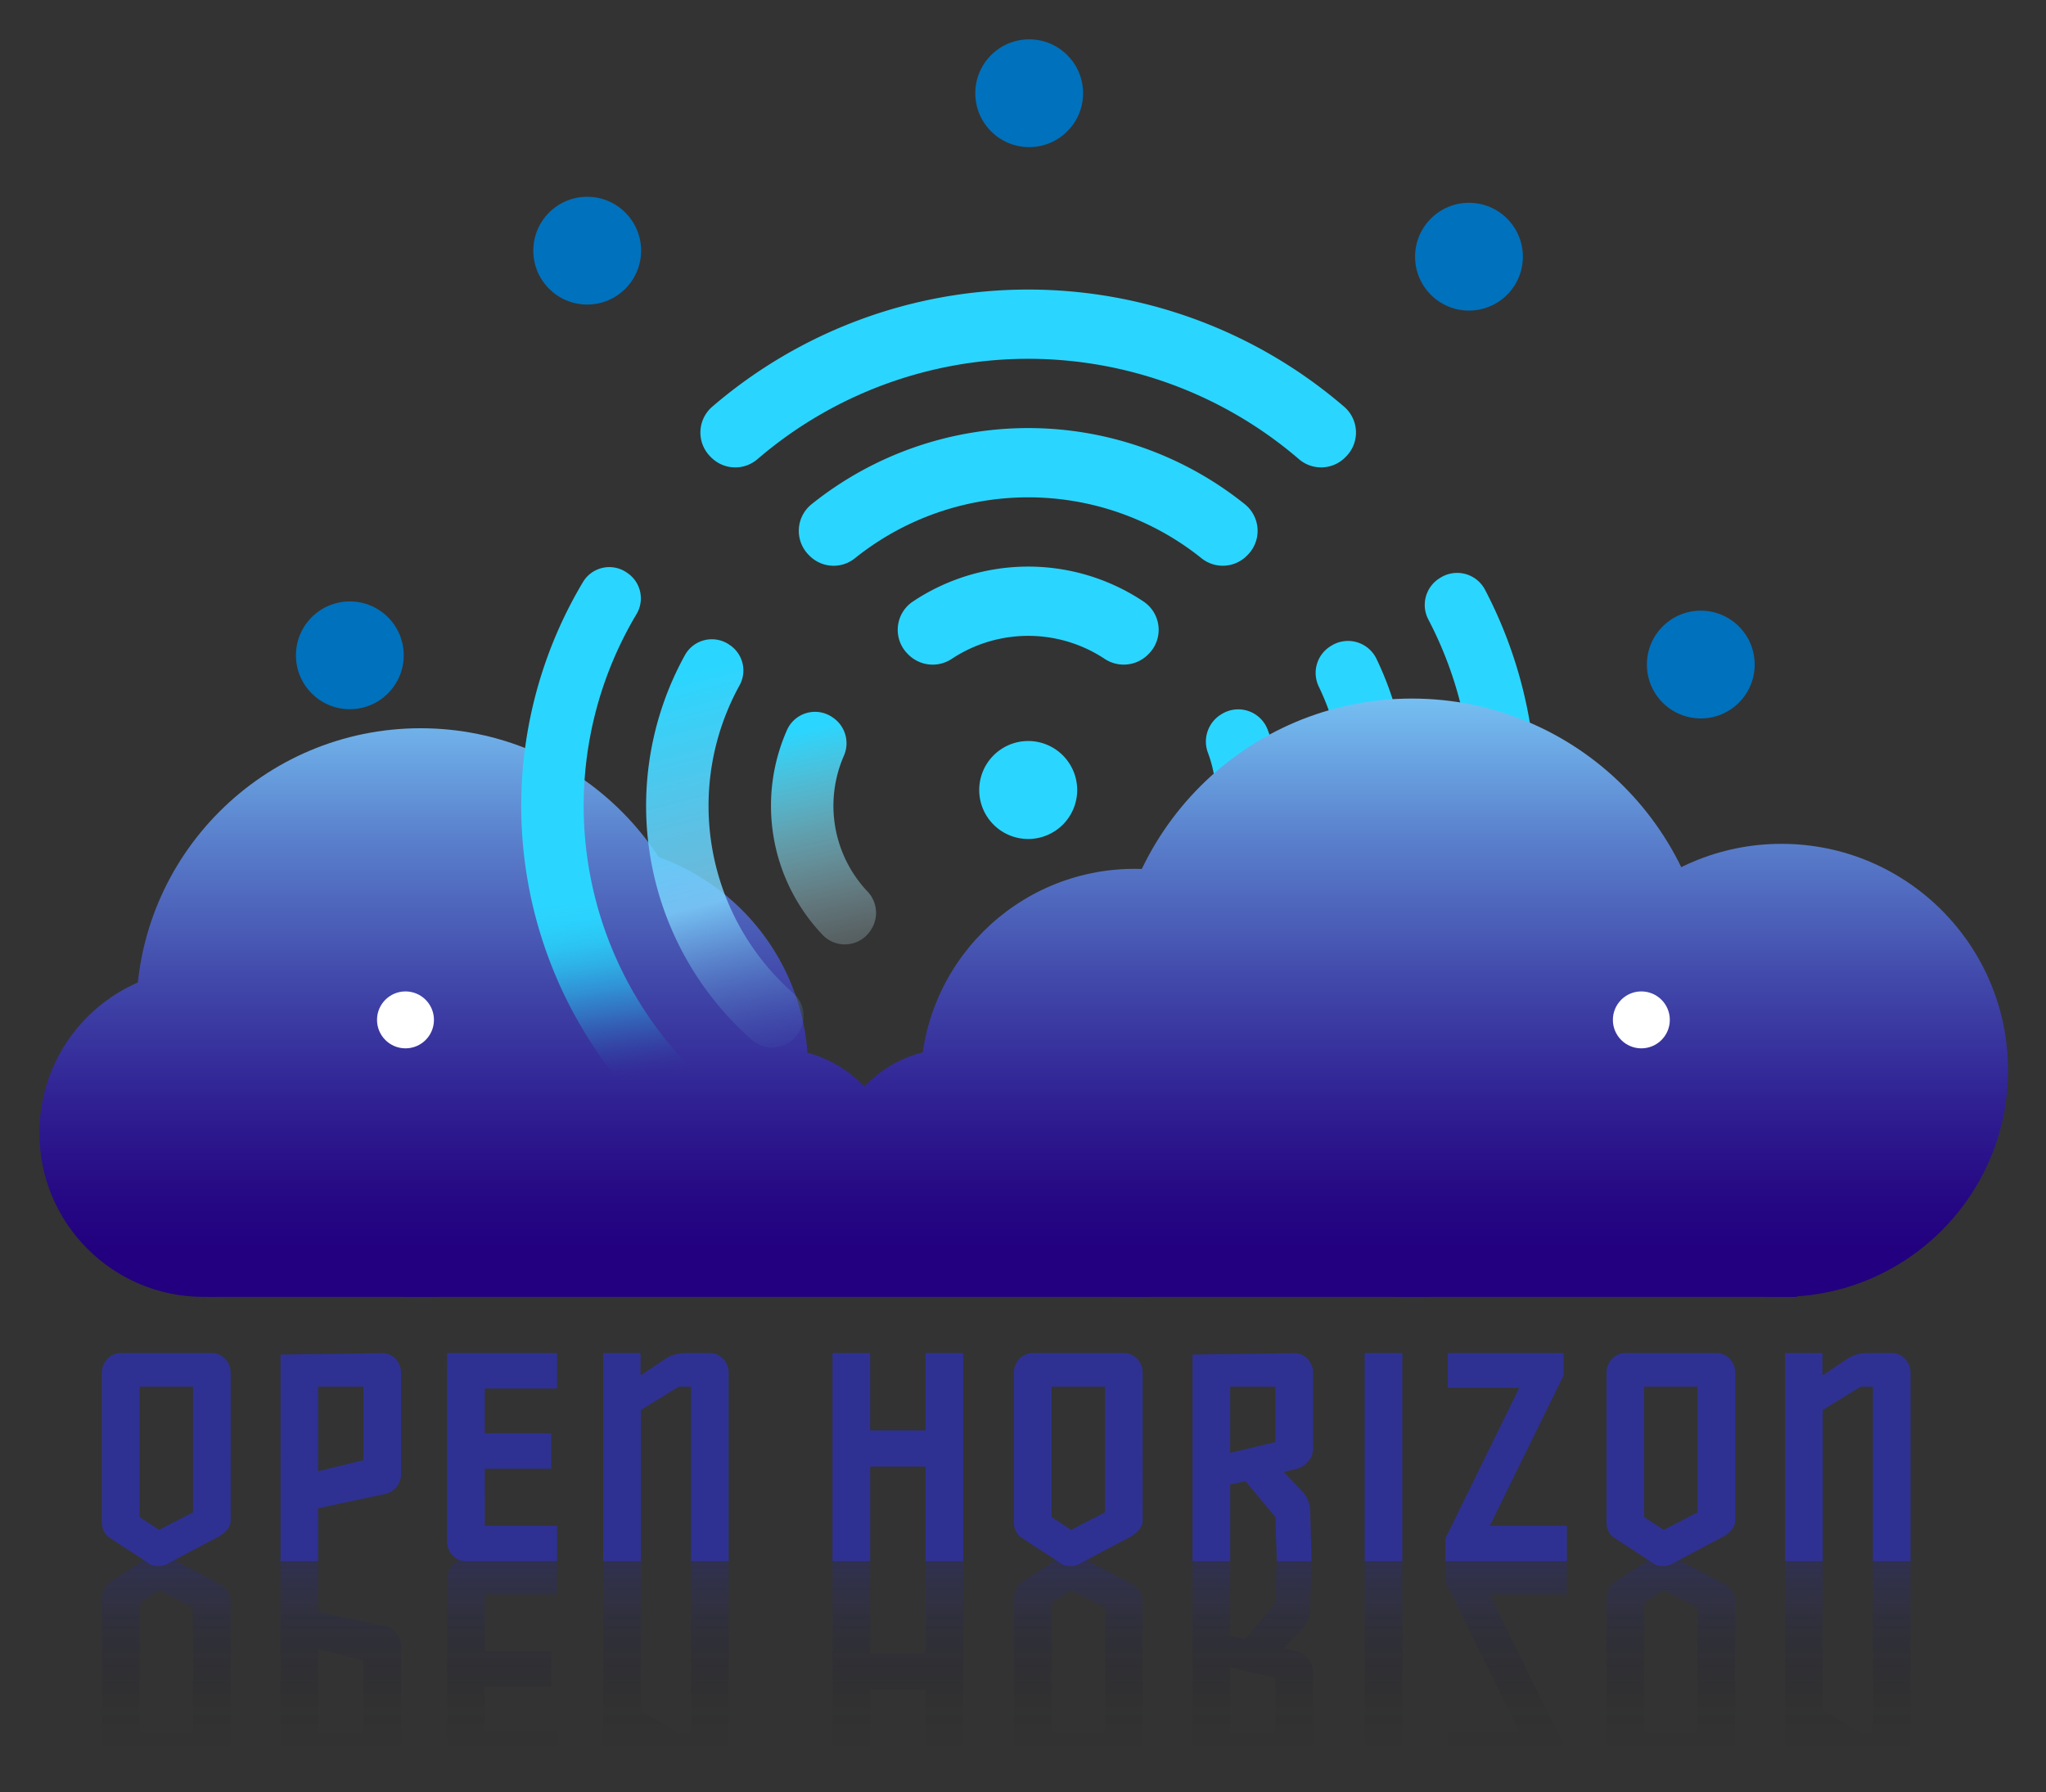 <svg xmlns="http://www.w3.org/2000/svg" role="img" xmlns:xlink="http://www.w3.org/1999/xlink" viewBox="4.77 5.27 713.96 625.46"><rect x="4.77" y="5.27" width="713.96" height="625.46" fill="#333333" stroke="none"/><title>Open Horizon logo</title><defs><linearGradient id="linear-gradient" x1="62.801" x2="62.801" y1="525.337" y2="618.525" gradientUnits="userSpaceOnUse"><stop offset=".047" stop-color="#2b2e8a"/><stop offset=".392" stop-color="#282a7f" stop-opacity=".4"/><stop offset=".548" stop-color="#1b1c55" stop-opacity=".269"/><stop offset=".829" stop-color="#070817" stop-opacity=".073"/><stop offset="1" stop-opacity="0"/></linearGradient><linearGradient id="linear-gradient-2" x1="123.679" x2="123.679" y1="525.337" y2="618.525" xlink:href="#linear-gradient"/><linearGradient id="linear-gradient-3" x1="179.979" x2="179.979" y1="525.337" y2="618.525" xlink:href="#linear-gradient"/><linearGradient id="linear-gradient-4" x1="237.144" x2="237.144" y1="525.337" y2="618.525" xlink:href="#linear-gradient"/><linearGradient id="linear-gradient-5" x1="318.082" x2="318.082" y1="525.337" y2="618.525" xlink:href="#linear-gradient"/><linearGradient id="linear-gradient-6" x1="381.054" x2="381.054" y1="525.337" y2="618.525" xlink:href="#linear-gradient"/><linearGradient id="linear-gradient-7" x1="441.931" x2="441.931" y1="525.337" y2="618.525" xlink:href="#linear-gradient"/><linearGradient id="linear-gradient-8" x1="487.542" x2="487.542" y1="525.337" y2="618.525" xlink:href="#linear-gradient"/><linearGradient id="linear-gradient-9" x1="530.352" x2="530.352" y1="525.337" y2="618.525" xlink:href="#linear-gradient"/><linearGradient id="linear-gradient-10" x1="587.826" x2="587.826" y1="525.337" y2="618.525" xlink:href="#linear-gradient"/><linearGradient id="linear-gradient-11" x1="649.569" x2="649.569" y1="525.337" y2="618.525" xlink:href="#linear-gradient"/><linearGradient id="linear-gradient-12" x1="354.64" x2="354.64" y1="232.295" y2="442.069" gradientUnits="userSpaceOnUse"><stop offset="0" stop-color="#7fd6ff"/><stop offset=".066" stop-color="#77c3f4"/><stop offset=".32" stop-color="#597ecb"/><stop offset=".55" stop-color="#4148aa"/><stop offset=".747" stop-color="#302193"/><stop offset=".903" stop-color="#260984"/><stop offset="1" stop-color="#22007f"/></linearGradient><linearGradient id="linear-gradient-13" x1="151.55" x2="151.55" y1="232.295" y2="442.069" xlink:href="#linear-gradient-12"/><linearGradient id="linear-gradient-14" x1="497.484" x2="497.484" y1="232.295" y2="442.069" xlink:href="#linear-gradient-12"/><linearGradient id="linear-gradient-15" x1="75.766" x2="75.766" y1="232.295" y2="442.069" xlink:href="#linear-gradient-12"/><linearGradient id="linear-gradient-16" x1="626.426" x2="626.426" y1="232.295" y2="442.069" xlink:href="#linear-gradient-12"/><linearGradient id="linear-gradient-17" x1="400.71" x2="400.71" y1="232.295" y2="442.069" xlink:href="#linear-gradient-12"/><linearGradient id="linear-gradient-18" x1="207.979" x2="207.979" y1="232.295" y2="442.069" xlink:href="#linear-gradient-12"/><linearGradient id="linear-gradient-19" x1="275.312" x2="275.312" y1="232.295" y2="442.069" xlink:href="#linear-gradient-12"/><linearGradient id="linear-gradient-20" x1="337.466" x2="337.466" y1="232.295" y2="442.069" xlink:href="#linear-gradient-12"/><linearGradient id="linear-gradient-21" x1="201.658" x2="228.436" y1="196.538" y2="381.554" gradientUnits="userSpaceOnUse"><stop offset=".649" stop-color="#2ad6ff"/><stop offset=".692" stop-color="#2ad3fd" stop-opacity=".984"/><stop offset=".736" stop-color="#2accf8" stop-opacity=".936"/><stop offset=".781" stop-color="#2bbeef" stop-opacity=".857"/><stop offset=".825" stop-color="#2bace3" stop-opacity=".745"/><stop offset=".87" stop-color="#2c94d4" stop-opacity=".601"/><stop offset=".914" stop-color="#2c77c0" stop-opacity=".425"/><stop offset=".958" stop-color="#2d55aa" stop-opacity=".221"/><stop offset="1" stop-color="#2e3192" stop-opacity="0"/></linearGradient><linearGradient id="linear-gradient-22" x1="238.08" x2="278.247" y1="233.729" y2="389.531" gradientUnits="userSpaceOnUse"><stop offset=".049" stop-color="#2ad6ff"/><stop offset=".545" stop-color="#7fd6ff" stop-opacity=".8"/><stop offset=".855" stop-color="#4763b3" stop-opacity=".242"/><stop offset="1" stop-color="#2e3192" stop-opacity="0"/></linearGradient><linearGradient id="linear-gradient-23" x1="272.619" x2="306.701" y1="213.926" y2="367.294" gradientUnits="userSpaceOnUse"><stop offset=".302" stop-color="#2ad6ff"/><stop offset=".349" stop-color="#3cdaff" stop-opacity=".914"/><stop offset=".534" stop-color="#80e7ff" stop-opacity=".594"/><stop offset=".698" stop-color="#b7f1ff" stop-opacity=".339"/><stop offset=".835" stop-color="#def9ff" stop-opacity=".155"/><stop offset=".94" stop-color="#f6fdff" stop-opacity=".042"/><stop offset="1" stop-color="#fff" stop-opacity="0"/></linearGradient><style>.cls-1{fill:#2ad6ff}.cls-27{fill:#0071bc}.cls-28{fill:#fff}</style></defs><g id="Layer_6" data-name="Layer 6"><path d="M461.108 406.594l-.183-.294a10.97 10.97 0 0 1 2.803-14.654A133.97 133.97 0 0 0 503.188 221.47a10.97 10.97 0 0 1 3.933-14.392l.302-.189a10.988 10.988 0 0 1 15.539 4.184 156.284 156.284 0 0 1-46.06 198.603 10.988 10.988 0 0 1-15.795-3.083z" class="cls-1"/><path d="M437.378 368.533l-.189-.303a10.963 10.963 0 0 1 2.496-14.421 89.32 89.32 0 0 0 25.261-108.948 10.963 10.963 0 0 1 4.106-14.048l.303-.189a11.017 11.017 0 0 1 15.751 4.606 111.655 111.655 0 0 1-31.557 136.1 11.017 11.017 0 0 1-16.17-2.797z" class="cls-1"/><path d="M413.485 330.212l-.192-.308a11.097 11.097 0 0 1 1.924-13.941 44.679 44.679 0 0 0 11.1-47.887 11.097 11.097 0 0 1 4.409-13.366l.308-.192a10.977 10.977 0 0 1 16.069 5.349 67.025 67.025 0 0 1-16.834 72.615 10.977 10.977 0 0 1-16.783-2.27z" class="cls-1"/></g><g id="Layer_5" data-name="Layer 5"><g opacity=".57"><path fill="url(#linear-gradient)" d="M85.247 615.383a6.797 6.797 0 0 1-.356 2.036 6.69 6.69 0 0 1-1.171 2.138 7.286 7.286 0 0 1-2.036 1.73 5.989 5.989 0 0 1-3.054.713H46.966a5.989 5.989 0 0 1-3.054-.713 7.264 7.264 0 0 1-2.036-1.73 6.618 6.618 0 0 1-1.171-2.138 6.748 6.748 0 0 1-.356-2.036v-52.534a6.572 6.572 0 0 1 .764-3.156 5.763 5.763 0 0 1 2.087-2.24l13.846-9.061a5.654 5.654 0 0 1 3.054-.713 6.979 6.979 0 0 1 2.952.713l18.224 9.672a10.777 10.777 0 0 1 2.749 2.342 5.03 5.03 0 0 1 1.222 3.665zm-24.943-55.079l-6.821 4.479v45.509h18.631v-43.88z"/><path fill="url(#linear-gradient-2)" d="M115.788 549.411v18.428l22.297 4.784a7.476 7.476 0 0 1 5.091 2.749 6.876 6.876 0 0 1 1.527 3.869v36.142a6.797 6.797 0 0 1-.356 2.036 6.69 6.69 0 0 1-1.171 2.138 7.29 7.29 0 0 1-2.036 1.73 5.99 5.99 0 0 1-3.054.713l-35.43-.509v-72.081zm15.781 35.226l-15.781-3.869v29.525h15.781z"/><path fill="url(#linear-gradient-3)" d="M161.145 553.992a6.591 6.591 0 0 1 1.171-2.138 7.208 7.208 0 0 1 2.036-1.73 5.973 5.973 0 0 1 3.054-.713h31.765v12.319h-25.249v19.955h23.213v12.319h-23.213v15.679h25.249V622.001H160.788v-65.973a6.734 6.734 0 0 1 .356-2.036z"/><path fill="url(#linear-gradient-4)" d="M228.287 622.001h-13.032v-72.59h13.133v52.738l13.235 8.145h4.276v-60.882h13.133v65.973a6.797 6.797 0 0 1-.356 2.036 6.679 6.679 0 0 1-1.171 2.138 7.286 7.286 0 0 1-2.036 1.73 5.989 5.989 0 0 1-3.054.713h-8.654a12.557 12.557 0 0 1-7.33-2.342l-7.738-5.192h-.407z"/><path fill="url(#linear-gradient-5)" d="M327.754 622.001v-26.98h-19.344V622.001h-13.133v-72.59h13.133v32.987h19.344v-32.987H340.887V622.001z"/><path fill="url(#linear-gradient-6)" d="M403.499 615.383a6.797 6.797 0 0 1-.356 2.036 6.69 6.69 0 0 1-1.171 2.138 7.286 7.286 0 0 1-2.036 1.73 5.989 5.989 0 0 1-3.054.713h-31.663a5.989 5.989 0 0 1-3.054-.713 7.264 7.264 0 0 1-2.036-1.73 6.618 6.618 0 0 1-1.171-2.138 6.748 6.748 0 0 1-.356-2.036v-52.534a6.572 6.572 0 0 1 .764-3.156 5.763 5.763 0 0 1 2.087-2.24l13.846-9.061a5.654 5.654 0 0 1 3.054-.713 6.979 6.979 0 0 1 2.952.713l18.224 9.672a10.777 10.777 0 0 1 2.749 2.342 5.03 5.03 0 0 1 1.222 3.665zm-24.943-55.079l-6.821 4.479v45.509H390.366v-43.88z"/><path fill="url(#linear-gradient-7)" d="M462.446 549.411l-.509 17.817a10.126 10.126 0 0 1-2.749 6.516l-7.534 7.941-.509-1.528 5.192 1.222a8.36 8.36 0 0 1 5.039 2.952 6.757 6.757 0 0 1 1.578 3.869v27.183a6.797 6.797 0 0 1-.356 2.036 6.69 6.69 0 0 1-1.171 2.138 7.29 7.29 0 0 1-2.036 1.73 5.99 5.99 0 0 1-3.054.713l-35.43-.509v-72.081H434.041v30.237l-2.443-4.072 9.977 2.239-3.971 1.629 12.217-14.66.509-15.373zm-12.624 41.539l-15.781-3.767v23.111h15.781z"/><path fill="url(#linear-gradient-8)" d="M480.975 622.001v-72.59h13.133V622.001z"/><path fill="url(#linear-gradient-9)" d="M550.409 614.263v7.738h-40.418v-12.115h24.943l-25.758-52.534v-7.941h42.353v12.319h-26.878z"/><path fill="url(#linear-gradient-10)" d="M610.271 615.383a6.797 6.797 0 0 1-.356 2.036 6.69 6.69 0 0 1-1.171 2.138 7.286 7.286 0 0 1-2.036 1.73 5.989 5.989 0 0 1-3.054.713h-31.663a5.989 5.989 0 0 1-3.054-.713 7.264 7.264 0 0 1-2.036-1.73 6.618 6.618 0 0 1-1.171-2.138 6.748 6.748 0 0 1-.356-2.036v-52.534a6.572 6.572 0 0 1 .764-3.156 5.763 5.763 0 0 1 2.087-2.24l13.846-9.061a5.654 5.654 0 0 1 3.054-.713 6.979 6.979 0 0 1 2.952.713l18.224 9.672a10.777 10.777 0 0 1 2.749 2.342 5.03 5.03 0 0 1 1.222 3.665zm-24.943-55.079l-6.821 4.479v45.509h18.631v-43.88z"/><path fill="url(#linear-gradient-11)" d="M640.711 622.001h-13.032v-72.59h13.133v52.738l13.235 8.145h4.276v-60.882h13.133v65.973a6.797 6.797 0 0 1-.356 2.036 6.68 6.68 0 0 1-1.171 2.138 7.286 7.286 0 0 1-2.036 1.73 5.989 5.989 0 0 1-3.054.713h-8.654a12.557 12.557 0 0 1-7.33-2.342l-7.738-5.192h-.407z"/></g><path fill="url(#linear-gradient-12)" d="M77.401 408.824h554.477v49.069H77.401z"/><circle cx="151.55" cy="358.665" r="99.228" fill="url(#linear-gradient-13)"/><circle cx="497.484" cy="353.485" r="104.407" fill="url(#linear-gradient-14)"/><circle cx="75.766" cy="400.646" r="57.247" fill="url(#linear-gradient-15)"/><circle cx="626.426" cy="378.838" r="79.055" fill="url(#linear-gradient-16)"/><circle cx="400.71" cy="383.199" r="74.694" fill="url(#linear-gradient-17)"/><circle cx="207.979" cy="378.565" r="78.783" fill="url(#linear-gradient-18)"/><circle cx="275.312" cy="414.276" r="43.071" fill="url(#linear-gradient-19)"/><circle cx="337.466" cy="414.276" r="43.071" fill="url(#linear-gradient-20)"/><path fill="#2e3192" d="M85.247 535.449a5.03 5.03 0 0 1-1.222 3.665 10.766 10.766 0 0 1-2.749 2.342l-18.224 9.672a6.979 6.979 0 0 1-2.952.713 5.654 5.654 0 0 1-3.054-.713l-13.846-9.061a5.761 5.761 0 0 1-2.087-2.24 6.572 6.572 0 0 1-.764-3.156v-52.534a6.752 6.752 0 0 1 .356-2.036 6.623 6.623 0 0 1 1.171-2.138 7.269 7.269 0 0 1 2.036-1.731 5.992 5.992 0 0 1 3.054-.713h31.663a5.992 5.992 0 0 1 3.054.713 7.291 7.291 0 0 1 2.036 1.731 6.694 6.694 0 0 1 1.171 2.138 6.801 6.801 0 0 1 .356 2.036zm-13.133-2.342v-43.88H53.482v45.509l6.821 4.48zm30.542 17.002V478.029l35.43-.509a5.993 5.993 0 0 1 3.054.713 7.295 7.295 0 0 1 2.036 1.731 6.694 6.694 0 0 1 1.171 2.138 6.801 6.801 0 0 1 .356 2.036v36.142a6.879 6.879 0 0 1-1.527 3.869 7.475 7.475 0 0 1-5.091 2.749l-22.297 4.785v18.428zm28.914-60.882h-15.781v29.525l15.781-3.869zm29.219 54.265V477.52h38.382v12.319h-25.249v15.679h23.213v12.319h-23.213V537.791h25.249v12.319h-31.765a5.976 5.976 0 0 1-3.054-.713 7.217 7.217 0 0 1-2.036-1.731 6.588 6.588 0 0 1-1.171-2.138 6.734 6.734 0 0 1-.356-2.036zm67.499-58.439h.407l7.738-5.192a12.557 12.557 0 0 1 7.33-2.342h8.654a5.992 5.992 0 0 1 3.054.713 7.291 7.291 0 0 1 2.036 1.731 6.684 6.684 0 0 1 1.171 2.138 6.801 6.801 0 0 1 .356 2.036v65.973h-13.133v-60.882h-4.276l-13.235 8.145v52.737h-13.133V477.52h13.032zM340.887 477.52v72.59h-13.133v-32.986h-19.344v32.986h-13.133V477.52h13.133v26.98h19.344V477.52zm62.612 57.93a5.03 5.03 0 0 1-1.222 3.665 10.766 10.766 0 0 1-2.749 2.342l-18.224 9.672a6.979 6.979 0 0 1-2.952.713 5.654 5.654 0 0 1-3.054-.713l-13.846-9.061a5.761 5.761 0 0 1-2.087-2.24 6.572 6.572 0 0 1-.764-3.156v-52.534a6.752 6.752 0 0 1 .356-2.036 6.623 6.623 0 0 1 1.171-2.138 7.269 7.269 0 0 1 2.036-1.731 5.992 5.992 0 0 1 3.054-.713h31.663a5.992 5.992 0 0 1 3.054.713 7.291 7.291 0 0 1 2.036 1.731 6.694 6.694 0 0 1 1.171 2.138 6.801 6.801 0 0 1 .356 2.036zm-13.133-2.342v-43.88h-18.631v45.509l6.821 4.48zm59.965 17.002l-.509-15.373-12.217-14.66 3.971 1.629-9.977 2.24 2.443-4.072v30.238h-13.133V478.029l35.43-.509a5.993 5.993 0 0 1 3.054.713 7.295 7.295 0 0 1 2.036 1.731 6.694 6.694 0 0 1 1.171 2.138 6.801 6.801 0 0 1 .356 2.036v27.183a6.755 6.755 0 0 1-1.578 3.869 8.359 8.359 0 0 1-5.039 2.952l-5.192 1.222.509-1.527 7.534 7.941a10.126 10.126 0 0 1 2.749 6.516l.509 17.817zm-.509-60.882H434.041v23.111l15.781-3.767zm44.287-11.708v72.59H480.975V477.52zm30.542 60.271h26.878v12.319h-42.353v-7.941l25.758-52.534h-24.943V477.52h40.418v7.738zm85.621-2.342a5.03 5.03 0 0 1-1.222 3.665 10.766 10.766 0 0 1-2.749 2.342l-18.224 9.672a6.979 6.979 0 0 1-2.952.713 5.654 5.654 0 0 1-3.054-.713l-13.846-9.061a5.761 5.761 0 0 1-2.087-2.24 6.572 6.572 0 0 1-.764-3.156v-52.534a6.752 6.752 0 0 1 .356-2.036 6.622 6.622 0 0 1 1.171-2.138 7.269 7.269 0 0 1 2.036-1.731 5.992 5.992 0 0 1 3.054-.713h31.663a5.992 5.992 0 0 1 3.054.713 7.292 7.292 0 0 1 2.036 1.731 6.694 6.694 0 0 1 1.171 2.138 6.801 6.801 0 0 1 .356 2.036zm-13.133-2.342v-43.88h-18.631v45.509l6.821 4.48zm43.573-48.054h.407l7.738-5.192a12.557 12.557 0 0 1 7.33-2.342h8.654a5.992 5.992 0 0 1 3.054.713 7.292 7.292 0 0 1 2.036 1.731 6.684 6.684 0 0 1 1.171 2.138 6.801 6.801 0 0 1 .356 2.036v65.973H658.324v-60.882h-4.276l-13.235 8.145v52.737h-13.133V477.52h13.032z"/></g><g id="Layer_11" data-name="Layer 11"><path d="M474.451 164.641l-.265.265a11.868 11.868 0 0 1-16.128.628 144.935 144.935 0 0 0-188.989.007 11.867 11.867 0 0 1-16.128-.627l-.273-.273a11.888 11.888 0 0 1 .612-17.399 169.076 169.076 0 0 1 220.56 0 11.888 11.888 0 0 1 .612 17.399z" class="cls-1"/><path d="M440.14 198.953l-.273.273a11.86 11.86 0 0 1-15.808.894 96.63 96.63 0 0 0-120.992.007 11.86 11.86 0 0 1-15.808-.894l-.273-.273a11.919 11.919 0 0 1 1.004-17.725 120.793 120.793 0 0 1 151.145-.007 11.919 11.919 0 0 1 1.004 17.725z" class="cls-1"/><path d="M405.593 233.499l-.278.278a12.005 12.005 0 0 1-15.163 1.38 48.336 48.336 0 0 0-53.18.007 12.005 12.005 0 0 1-15.163-1.379l-.278-.278a11.876 11.876 0 0 1 1.71-18.242 72.51 72.51 0 0 1 80.641-.007 11.876 11.876 0 0 1 1.71 18.242zm-29.947 35.401a17.093 17.093 0 1 1-24.167.005 17.08 17.08 0 0 1 24.167-.005z" class="cls-1"/><path fill="url(#linear-gradient-21)" d="M223.571 205.156l.277.195a10.697 10.697 0 0 1 3.048 14.226A130.642 130.642 0 0 0 256.09 387.407a10.697 10.697 0 0 1 1.934 14.42l-.2.284a10.715 10.715 0 0 1-15.546 2.144 152.401 152.401 0 0 1-34.064-195.869 10.715 10.715 0 0 1 15.357-3.23z"/><path fill="url(#linear-gradient-22)" d="M259.34 230.327l.285.2a10.69 10.69 0 0 1 3.235 13.9 87.101 87.101 0 0 0 18.693 107.446 10.69 10.69 0 0 1 1.648 14.176l-.2.284a10.744 10.744 0 0 1-15.896 1.846 108.881 108.881 0 0 1-23.35-134.223 10.744 10.744 0 0 1 15.586-3.629z"/><path fill="url(#linear-gradient-23)" d="M295.354 255.67l.289.204a10.821 10.821 0 0 1 3.567 13.252 43.569 43.569 0 0 0 8.219 47.226 10.821 10.821 0 0 1 1.117 13.679l-.204.289a10.705 10.705 0 0 1-16.464 1.299 65.359 65.359 0 0 1-12.461-71.612 10.704 10.704 0 0 1 15.936-4.336z"/></g><g id="dots"><circle cx="363.908" cy="37.81" r="18.81" class="cls-27"/><circle cx="209.677" cy="92.755" r="18.81" class="cls-27"/><circle cx="126.846" cy="233.983" r="18.81" class="cls-27"/><circle cx="146.266" cy="361.22" r="9.934" class="cls-28"/><circle cx="577.526" cy="361.22" r="9.934" class="cls-28"/><circle cx="598.267" cy="237.205" r="18.81" class="cls-27"/><circle cx="517.375" cy="94.857" r="18.81" class="cls-27"/></g></svg>